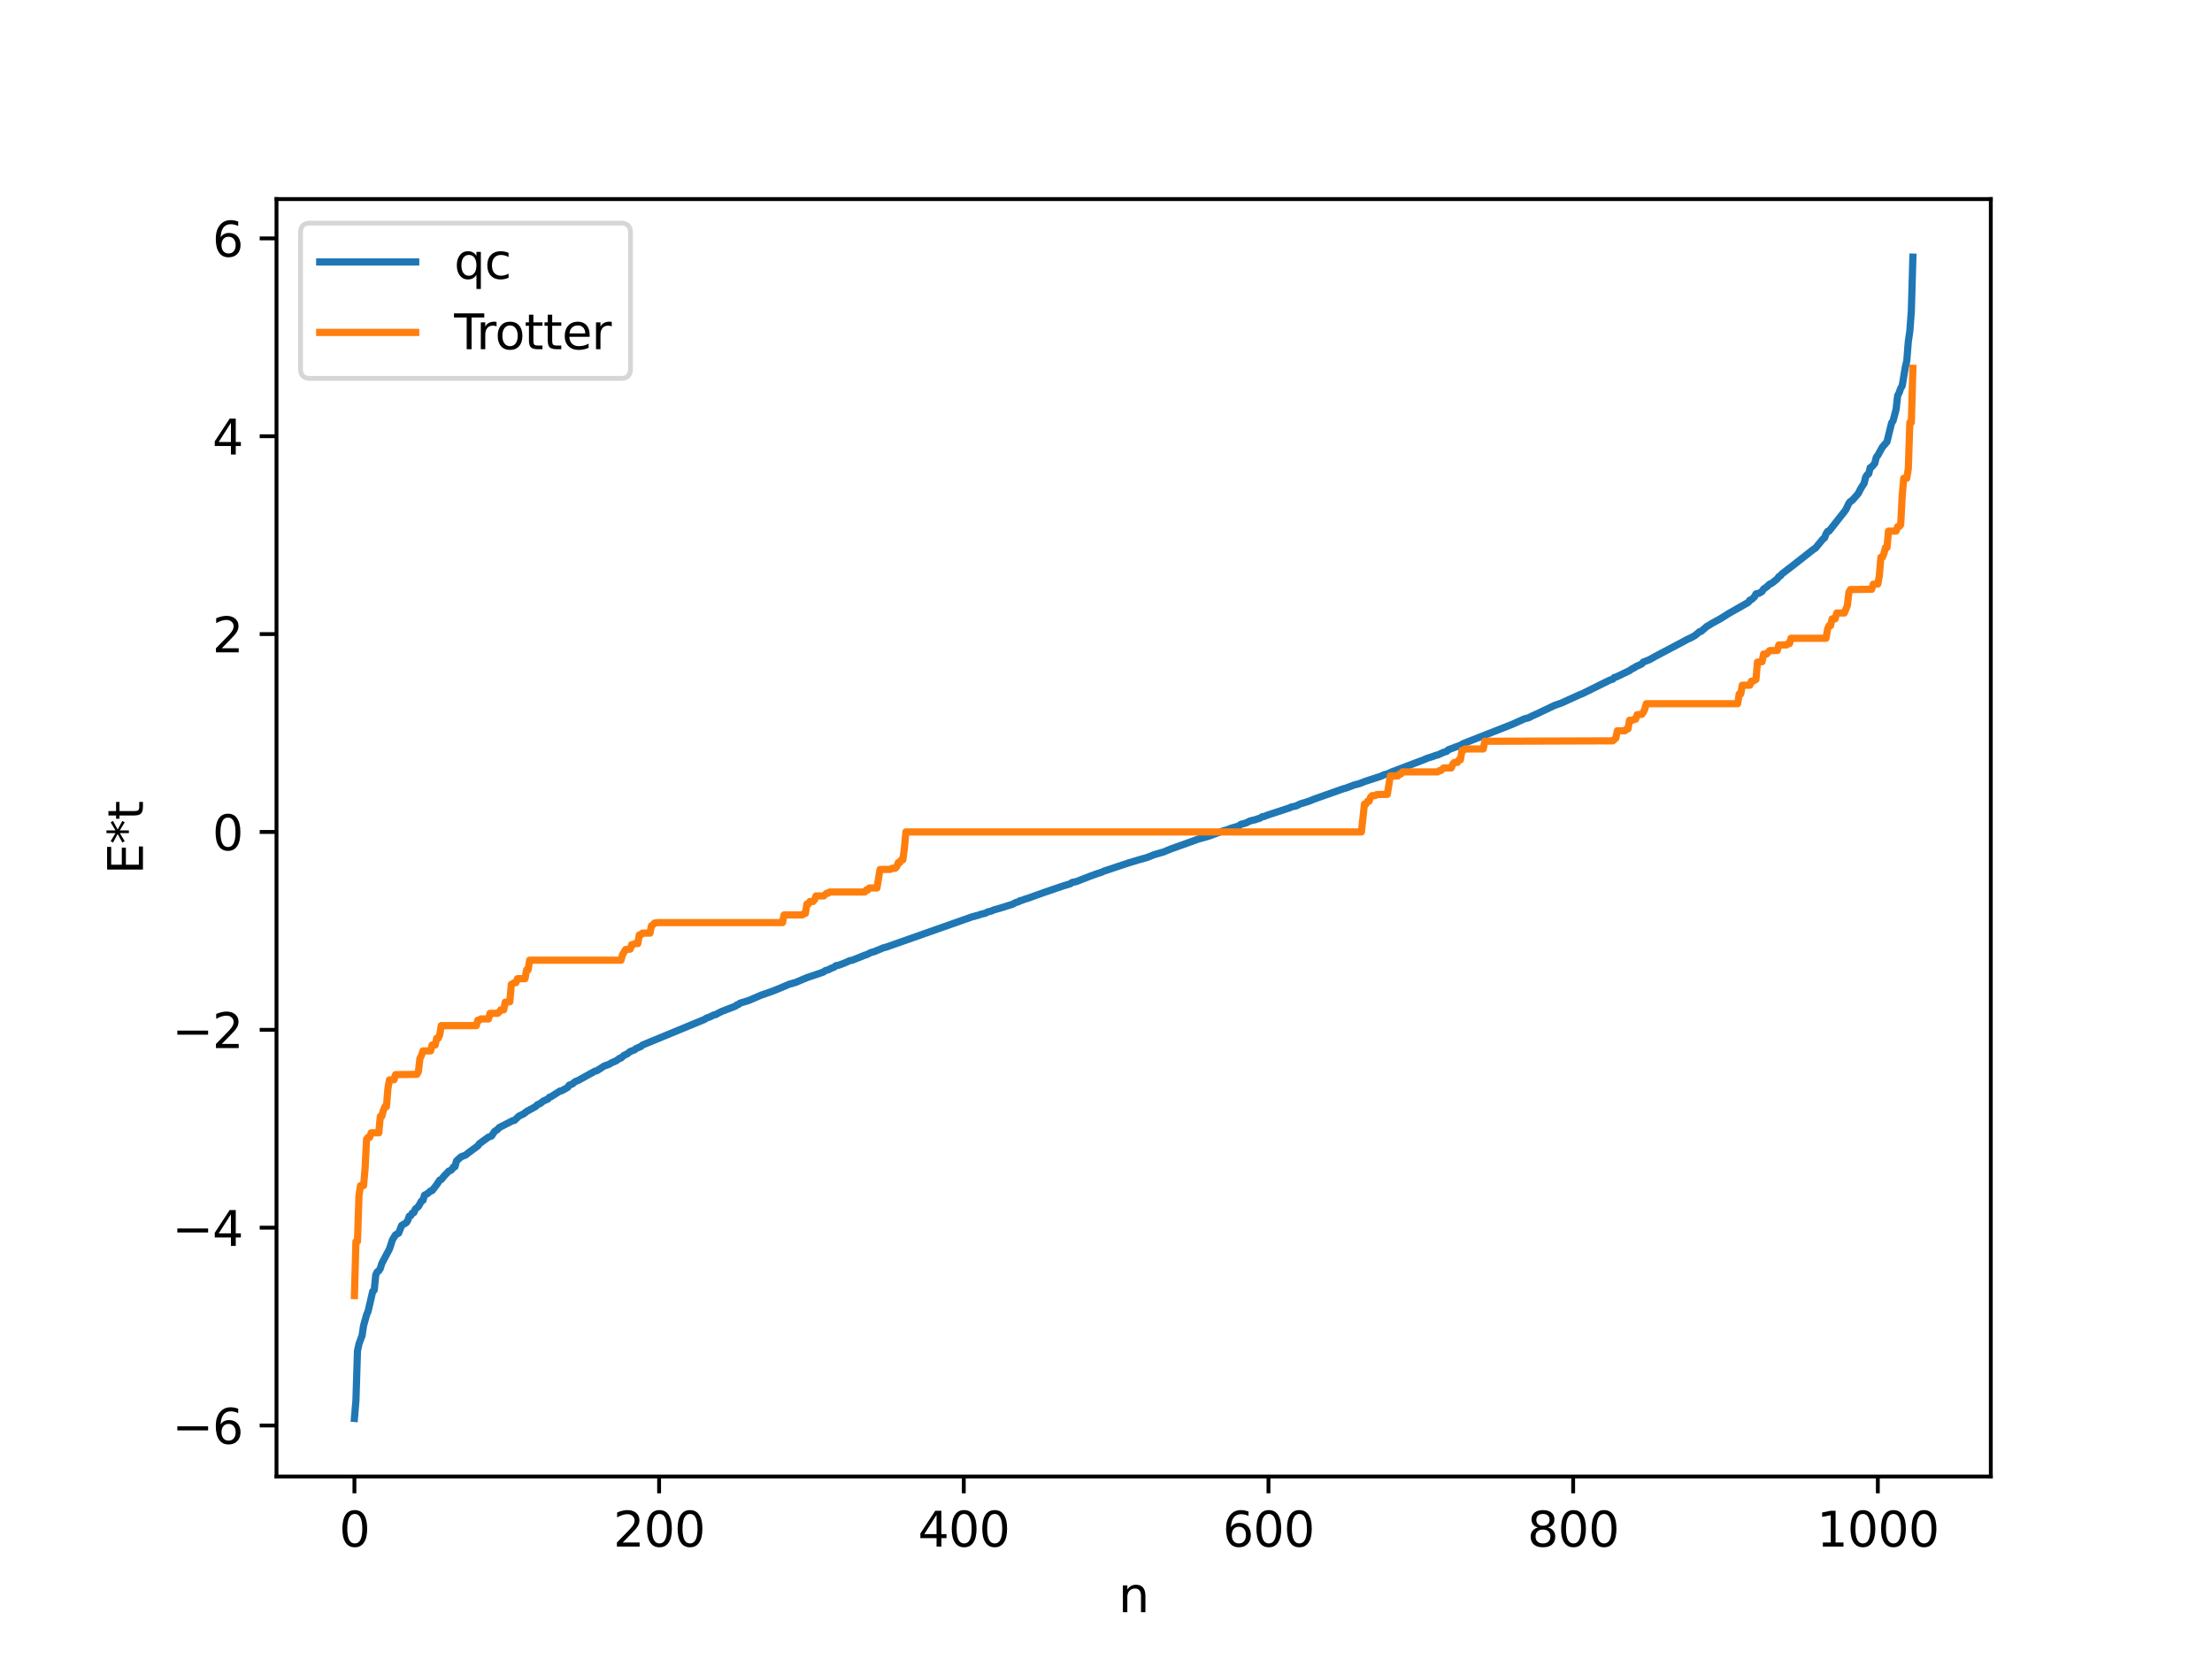 <?xml version="1.0" encoding="utf-8" standalone="no"?>
<!DOCTYPE svg PUBLIC "-//W3C//DTD SVG 1.1//EN"
  "http://www.w3.org/Graphics/SVG/1.1/DTD/svg11.dtd">
<svg xmlns:xlink="http://www.w3.org/1999/xlink" width="460.8pt" height="345.6pt" viewBox="0 0 460.8 345.6" xmlns="http://www.w3.org/2000/svg" version="1.1">
 <defs>
  <style type="text/css">*{stroke-linejoin: round; stroke-linecap: butt}</style>
 </defs>
 <g id="figure_1">
  <g id="patch_1">
   <path d="M 0 345.6 
L 460.8 345.6 
L 460.8 0 
L 0 0 
z
" style="fill: #ffffff"/>
  </g>
  <g id="axes_1">
   <g id="patch_2">
    <path d="M 57.6 307.584 
L 414.72 307.584 
L 414.72 41.472 
L 57.6 41.472 
z
" style="fill: #ffffff"/>
   </g>
   <g id="matplotlib.axis_1">
    <g id="xtick_1">
     <g id="line2d_1">
      <defs>
       <path id="m0db94a4aa5" d="M 0 0 
L 0 3.5 
" style="stroke: #000000; stroke-width: 0.8"/>
      </defs>
      <g>
       <use xlink:href="#m0db94a4aa5" x="73.833" y="307.584" style="stroke: #000000; stroke-width: 0.8"/>
      </g>
     </g>
     <g id="text_1">
      <!-- 0 -->
      <g transform="translate(70.651 322.182) scale(0.1 -0.1)">
       <defs>
        <path id="DejaVuSans-30" d="M 2034 4250 
Q 1547 4250 1301 3770 
Q 1056 3291 1056 2328 
Q 1056 1369 1301 889 
Q 1547 409 2034 409 
Q 2525 409 2770 889 
Q 3016 1369 3016 2328 
Q 3016 3291 2770 3770 
Q 2525 4250 2034 4250 
z
M 2034 4750 
Q 2819 4750 3233 4129 
Q 3647 3509 3647 2328 
Q 3647 1150 3233 529 
Q 2819 -91 2034 -91 
Q 1250 -91 836 529 
Q 422 1150 422 2328 
Q 422 3509 836 4129 
Q 1250 4750 2034 4750 
z
" transform="scale(0.016)"/>
       </defs>
       <use xlink:href="#DejaVuSans-30"/>
      </g>
     </g>
    </g>
    <g id="xtick_2">
     <g id="line2d_2">
      <g>
       <use xlink:href="#m0db94a4aa5" x="137.304" y="307.584" style="stroke: #000000; stroke-width: 0.8"/>
      </g>
     </g>
     <g id="text_2">
      <!-- 200 -->
      <g transform="translate(127.76 322.182) scale(0.1 -0.1)">
       <defs>
        <path id="DejaVuSans-32" d="M 1228 531 
L 3431 531 
L 3431 0 
L 469 0 
L 469 531 
Q 828 903 1448 1529 
Q 2069 2156 2228 2338 
Q 2531 2678 2651 2914 
Q 2772 3150 2772 3378 
Q 2772 3750 2511 3984 
Q 2250 4219 1831 4219 
Q 1534 4219 1204 4116 
Q 875 4013 500 3803 
L 500 4441 
Q 881 4594 1212 4672 
Q 1544 4750 1819 4750 
Q 2544 4750 2975 4387 
Q 3406 4025 3406 3419 
Q 3406 3131 3298 2873 
Q 3191 2616 2906 2266 
Q 2828 2175 2409 1742 
Q 1991 1309 1228 531 
z
" transform="scale(0.016)"/>
       </defs>
       <use xlink:href="#DejaVuSans-32"/>
       <use xlink:href="#DejaVuSans-30" x="63.623"/>
       <use xlink:href="#DejaVuSans-30" x="127.246"/>
      </g>
     </g>
    </g>
    <g id="xtick_3">
     <g id="line2d_3">
      <g>
       <use xlink:href="#m0db94a4aa5" x="200.775" y="307.584" style="stroke: #000000; stroke-width: 0.8"/>
      </g>
     </g>
     <g id="text_3">
      <!-- 400 -->
      <g transform="translate(191.231 322.182) scale(0.1 -0.1)">
       <defs>
        <path id="DejaVuSans-34" d="M 2419 4116 
L 825 1625 
L 2419 1625 
L 2419 4116 
z
M 2253 4666 
L 3047 4666 
L 3047 1625 
L 3713 1625 
L 3713 1100 
L 3047 1100 
L 3047 0 
L 2419 0 
L 2419 1100 
L 313 1100 
L 313 1709 
L 2253 4666 
z
" transform="scale(0.016)"/>
       </defs>
       <use xlink:href="#DejaVuSans-34"/>
       <use xlink:href="#DejaVuSans-30" x="63.623"/>
       <use xlink:href="#DejaVuSans-30" x="127.246"/>
      </g>
     </g>
    </g>
    <g id="xtick_4">
     <g id="line2d_4">
      <g>
       <use xlink:href="#m0db94a4aa5" x="264.246" y="307.584" style="stroke: #000000; stroke-width: 0.8"/>
      </g>
     </g>
     <g id="text_4">
      <!-- 600 -->
      <g transform="translate(254.702 322.182) scale(0.1 -0.1)">
       <defs>
        <path id="DejaVuSans-36" d="M 2113 2584 
Q 1688 2584 1439 2293 
Q 1191 2003 1191 1497 
Q 1191 994 1439 701 
Q 1688 409 2113 409 
Q 2538 409 2786 701 
Q 3034 994 3034 1497 
Q 3034 2003 2786 2293 
Q 2538 2584 2113 2584 
z
M 3366 4563 
L 3366 3988 
Q 3128 4100 2886 4159 
Q 2644 4219 2406 4219 
Q 1781 4219 1451 3797 
Q 1122 3375 1075 2522 
Q 1259 2794 1537 2939 
Q 1816 3084 2150 3084 
Q 2853 3084 3261 2657 
Q 3669 2231 3669 1497 
Q 3669 778 3244 343 
Q 2819 -91 2113 -91 
Q 1303 -91 875 529 
Q 447 1150 447 2328 
Q 447 3434 972 4092 
Q 1497 4750 2381 4750 
Q 2619 4750 2861 4703 
Q 3103 4656 3366 4563 
z
" transform="scale(0.016)"/>
       </defs>
       <use xlink:href="#DejaVuSans-36"/>
       <use xlink:href="#DejaVuSans-30" x="63.623"/>
       <use xlink:href="#DejaVuSans-30" x="127.246"/>
      </g>
     </g>
    </g>
    <g id="xtick_5">
     <g id="line2d_5">
      <g>
       <use xlink:href="#m0db94a4aa5" x="327.717" y="307.584" style="stroke: #000000; stroke-width: 0.8"/>
      </g>
     </g>
     <g id="text_5">
      <!-- 800 -->
      <g transform="translate(318.173 322.182) scale(0.1 -0.1)">
       <defs>
        <path id="DejaVuSans-38" d="M 2034 2216 
Q 1584 2216 1326 1975 
Q 1069 1734 1069 1313 
Q 1069 891 1326 650 
Q 1584 409 2034 409 
Q 2484 409 2743 651 
Q 3003 894 3003 1313 
Q 3003 1734 2745 1975 
Q 2488 2216 2034 2216 
z
M 1403 2484 
Q 997 2584 770 2862 
Q 544 3141 544 3541 
Q 544 4100 942 4425 
Q 1341 4750 2034 4750 
Q 2731 4750 3128 4425 
Q 3525 4100 3525 3541 
Q 3525 3141 3298 2862 
Q 3072 2584 2669 2484 
Q 3125 2378 3379 2068 
Q 3634 1759 3634 1313 
Q 3634 634 3220 271 
Q 2806 -91 2034 -91 
Q 1263 -91 848 271 
Q 434 634 434 1313 
Q 434 1759 690 2068 
Q 947 2378 1403 2484 
z
M 1172 3481 
Q 1172 3119 1398 2916 
Q 1625 2713 2034 2713 
Q 2441 2713 2670 2916 
Q 2900 3119 2900 3481 
Q 2900 3844 2670 4047 
Q 2441 4250 2034 4250 
Q 1625 4250 1398 4047 
Q 1172 3844 1172 3481 
z
" transform="scale(0.016)"/>
       </defs>
       <use xlink:href="#DejaVuSans-38"/>
       <use xlink:href="#DejaVuSans-30" x="63.623"/>
       <use xlink:href="#DejaVuSans-30" x="127.246"/>
      </g>
     </g>
    </g>
    <g id="xtick_6">
     <g id="line2d_6">
      <g>
       <use xlink:href="#m0db94a4aa5" x="391.188" y="307.584" style="stroke: #000000; stroke-width: 0.8"/>
      </g>
     </g>
     <g id="text_6">
      <!-- 1000 -->
      <g transform="translate(378.463 322.182) scale(0.1 -0.1)">
       <defs>
        <path id="DejaVuSans-31" d="M 794 531 
L 1825 531 
L 1825 4091 
L 703 3866 
L 703 4441 
L 1819 4666 
L 2450 4666 
L 2450 531 
L 3481 531 
L 3481 0 
L 794 0 
L 794 531 
z
" transform="scale(0.016)"/>
       </defs>
       <use xlink:href="#DejaVuSans-31"/>
       <use xlink:href="#DejaVuSans-30" x="63.623"/>
       <use xlink:href="#DejaVuSans-30" x="127.246"/>
       <use xlink:href="#DejaVuSans-30" x="190.869"/>
      </g>
     </g>
    </g>
    <g id="text_7">
     <!-- n -->
     <g transform="translate(232.991 335.861) scale(0.1 -0.1)">
      <defs>
       <path id="DejaVuSans-6e" d="M 3513 2113 
L 3513 0 
L 2938 0 
L 2938 2094 
Q 2938 2591 2744 2837 
Q 2550 3084 2163 3084 
Q 1697 3084 1428 2787 
Q 1159 2491 1159 1978 
L 1159 0 
L 581 0 
L 581 3500 
L 1159 3500 
L 1159 2956 
Q 1366 3272 1645 3428 
Q 1925 3584 2291 3584 
Q 2894 3584 3203 3211 
Q 3513 2838 3513 2113 
z
" transform="scale(0.016)"/>
      </defs>
      <use xlink:href="#DejaVuSans-6e"/>
     </g>
    </g>
   </g>
   <g id="matplotlib.axis_2">
    <g id="ytick_1">
     <g id="line2d_7">
      <defs>
       <path id="m247f3ea6bb" d="M 0 0 
L -3.5 0 
" style="stroke: #000000; stroke-width: 0.8"/>
      </defs>
      <g>
       <use xlink:href="#m247f3ea6bb" x="57.6" y="296.962" style="stroke: #000000; stroke-width: 0.8"/>
      </g>
     </g>
     <g id="text_8">
      <!-- −6 -->
      <g transform="translate(35.858 300.761) scale(0.1 -0.1)">
       <defs>
        <path id="DejaVuSans-2212" d="M 678 2272 
L 4684 2272 
L 4684 1741 
L 678 1741 
L 678 2272 
z
" transform="scale(0.016)"/>
       </defs>
       <use xlink:href="#DejaVuSans-2212"/>
       <use xlink:href="#DejaVuSans-36" x="83.789"/>
      </g>
     </g>
    </g>
    <g id="ytick_2">
     <g id="line2d_8">
      <g>
       <use xlink:href="#m247f3ea6bb" x="57.6" y="255.745" style="stroke: #000000; stroke-width: 0.8"/>
      </g>
     </g>
     <g id="text_9">
      <!-- −4 -->
      <g transform="translate(35.858 259.544) scale(0.1 -0.1)">
       <use xlink:href="#DejaVuSans-2212"/>
       <use xlink:href="#DejaVuSans-34" x="83.789"/>
      </g>
     </g>
    </g>
    <g id="ytick_3">
     <g id="line2d_9">
      <g>
       <use xlink:href="#m247f3ea6bb" x="57.6" y="214.527" style="stroke: #000000; stroke-width: 0.8"/>
      </g>
     </g>
     <g id="text_10">
      <!-- −2 -->
      <g transform="translate(35.858 218.327) scale(0.1 -0.1)">
       <use xlink:href="#DejaVuSans-2212"/>
       <use xlink:href="#DejaVuSans-32" x="83.789"/>
      </g>
     </g>
    </g>
    <g id="ytick_4">
     <g id="line2d_10">
      <g>
       <use xlink:href="#m247f3ea6bb" x="57.6" y="173.31" style="stroke: #000000; stroke-width: 0.8"/>
      </g>
     </g>
     <g id="text_11">
      <!-- 0 -->
      <g transform="translate(44.237 177.109) scale(0.1 -0.1)">
       <use xlink:href="#DejaVuSans-30"/>
      </g>
     </g>
    </g>
    <g id="ytick_5">
     <g id="line2d_11">
      <g>
       <use xlink:href="#m247f3ea6bb" x="57.6" y="132.092" style="stroke: #000000; stroke-width: 0.8"/>
      </g>
     </g>
     <g id="text_12">
      <!-- 2 -->
      <g transform="translate(44.237 135.892) scale(0.1 -0.1)">
       <use xlink:href="#DejaVuSans-32"/>
      </g>
     </g>
    </g>
    <g id="ytick_6">
     <g id="line2d_12">
      <g>
       <use xlink:href="#m247f3ea6bb" x="57.6" y="90.875" style="stroke: #000000; stroke-width: 0.8"/>
      </g>
     </g>
     <g id="text_13">
      <!-- 4 -->
      <g transform="translate(44.237 94.674) scale(0.1 -0.1)">
       <use xlink:href="#DejaVuSans-34"/>
      </g>
     </g>
    </g>
    <g id="ytick_7">
     <g id="line2d_13">
      <g>
       <use xlink:href="#m247f3ea6bb" x="57.6" y="49.658" style="stroke: #000000; stroke-width: 0.8"/>
      </g>
     </g>
     <g id="text_14">
      <!-- 6 -->
      <g transform="translate(44.237 53.457) scale(0.1 -0.1)">
       <use xlink:href="#DejaVuSans-36"/>
      </g>
     </g>
    </g>
    <g id="text_15">
     <!-- E*t -->
     <g transform="translate(29.778 182.148) rotate(-90) scale(0.1 -0.1)">
      <defs>
       <path id="DejaVuSans-45" d="M 628 4666 
L 3578 4666 
L 3578 4134 
L 1259 4134 
L 1259 2753 
L 3481 2753 
L 3481 2222 
L 1259 2222 
L 1259 531 
L 3634 531 
L 3634 0 
L 628 0 
L 628 4666 
z
" transform="scale(0.016)"/>
       <path id="DejaVuSans-2a" d="M 3009 3897 
L 1888 3291 
L 3009 2681 
L 2828 2375 
L 1778 3009 
L 1778 1831 
L 1422 1831 
L 1422 3009 
L 372 2375 
L 191 2681 
L 1313 3291 
L 191 3897 
L 372 4206 
L 1422 3572 
L 1422 4750 
L 1778 4750 
L 1778 3572 
L 2828 4206 
L 3009 3897 
z
" transform="scale(0.016)"/>
       <path id="DejaVuSans-74" d="M 1172 4494 
L 1172 3500 
L 2356 3500 
L 2356 3053 
L 1172 3053 
L 1172 1153 
Q 1172 725 1289 603 
Q 1406 481 1766 481 
L 2356 481 
L 2356 0 
L 1766 0 
Q 1100 0 847 248 
Q 594 497 594 1153 
L 594 3053 
L 172 3053 
L 172 3500 
L 594 3500 
L 594 4494 
L 1172 4494 
z
" transform="scale(0.016)"/>
      </defs>
      <use xlink:href="#DejaVuSans-45"/>
      <use xlink:href="#DejaVuSans-2a" x="63.184"/>
      <use xlink:href="#DejaVuSans-74" x="113.184"/>
     </g>
    </g>
   </g>
   <g id="line2d_14">
    <path d="M 73.833 295.488 
L 74.15 291.691 
L 74.467 281.448 
L 74.785 279.944 
L 75.42 278.252 
L 75.737 276.159 
L 76.372 273.887 
L 76.689 273.122 
L 77.641 269.028 
L 77.958 268.748 
L 78.276 265.597 
L 78.593 264.939 
L 78.91 264.74 
L 79.228 264.221 
L 79.545 263.189 
L 81.132 260.176 
L 81.767 258.257 
L 82.401 257.224 
L 83.036 256.9 
L 83.671 255.283 
L 84.623 254.72 
L 84.94 254.253 
L 85.258 253.353 
L 85.575 253.233 
L 85.892 252.699 
L 86.21 252.613 
L 86.527 251.864 
L 87.162 251.333 
L 87.796 250.204 
L 88.114 250.049 
L 88.431 248.974 
L 89.066 248.644 
L 89.7 248.094 
L 90.018 248.032 
L 90.97 246.802 
L 91.605 245.828 
L 91.922 245.71 
L 92.557 244.94 
L 93.509 243.952 
L 93.826 243.847 
L 94.143 243.625 
L 94.461 243.104 
L 94.778 243.046 
L 95.096 241.843 
L 96.048 240.985 
L 96.682 240.741 
L 97 240.62 
L 97.634 240.108 
L 99.539 238.712 
L 99.856 238.253 
L 101.76 236.884 
L 102.395 236.651 
L 103.029 235.693 
L 103.664 235.286 
L 103.981 234.897 
L 106.838 233.443 
L 107.155 233.408 
L 108.107 232.502 
L 109.059 232.056 
L 109.694 231.549 
L 111.598 230.506 
L 111.915 230.155 
L 112.55 229.87 
L 113.185 229.364 
L 114.137 228.951 
L 114.454 228.571 
L 114.772 228.478 
L 116.676 227.267 
L 116.993 227.234 
L 118.262 226.522 
L 118.58 226.058 
L 119.215 225.822 
L 119.849 225.313 
L 120.484 225.056 
L 123.975 223.122 
L 124.292 223.077 
L 125.879 222.067 
L 126.831 221.733 
L 127.466 221.368 
L 128.418 220.958 
L 129.053 220.469 
L 129.37 220.404 
L 130.005 219.841 
L 130.639 219.553 
L 131.274 219.052 
L 132.226 218.693 
L 132.543 218.397 
L 133.496 218.02 
L 133.813 217.713 
L 146.824 212.339 
L 147.142 212.099 
L 147.777 211.888 
L 148.729 211.421 
L 149.046 211.387 
L 149.681 211.034 
L 150.315 210.717 
L 152.22 209.981 
L 153.172 209.619 
L 153.489 209.348 
L 153.806 209.271 
L 154.124 208.986 
L 155.076 208.701 
L 156.028 208.399 
L 158.567 207.304 
L 160.788 206.536 
L 161.423 206.285 
L 162.058 206.031 
L 164.596 204.961 
L 164.914 204.922 
L 165.231 204.763 
L 165.548 204.737 
L 168.087 203.668 
L 169.357 203.239 
L 170.943 202.701 
L 171.578 202.471 
L 171.896 202.205 
L 172.53 202.031 
L 173.165 201.703 
L 173.8 201.471 
L 174.117 201.174 
L 174.752 201.061 
L 176.021 200.576 
L 176.973 200.147 
L 177.608 200.004 
L 178.56 199.625 
L 179.512 199.247 
L 180.147 198.98 
L 180.464 198.909 
L 181.416 198.428 
L 182.051 198.262 
L 183.32 197.748 
L 183.955 197.469 
L 184.59 197.309 
L 202.679 190.932 
L 202.996 190.9 
L 203.314 190.743 
L 203.631 190.722 
L 204.266 190.474 
L 205.218 190.251 
L 205.853 189.939 
L 206.487 189.799 
L 207.122 189.521 
L 207.757 189.354 
L 208.391 189.171 
L 210.93 188.374 
L 211.565 188.022 
L 212.2 187.84 
L 212.517 187.614 
L 212.834 187.574 
L 213.469 187.321 
L 214.104 187.136 
L 217.595 185.882 
L 220.134 185.018 
L 221.403 184.582 
L 222.99 184.099 
L 223.307 183.843 
L 224.259 183.633 
L 227.115 182.519 
L 228.702 181.945 
L 229.337 181.759 
L 229.972 181.47 
L 235.049 179.777 
L 237.271 179.106 
L 238.858 178.665 
L 239.492 178.423 
L 240.444 178.037 
L 242.348 177.492 
L 243.935 176.841 
L 249.013 175.027 
L 249.648 174.791 
L 251.869 174.173 
L 255.043 173.01 
L 255.677 172.851 
L 256.312 172.585 
L 256.947 172.388 
L 257.899 172.129 
L 258.534 171.713 
L 259.486 171.465 
L 260.438 171.011 
L 261.072 170.852 
L 261.39 170.795 
L 262.024 170.565 
L 262.342 170.509 
L 262.977 170.121 
L 263.294 170.107 
L 263.929 169.843 
L 268.689 168.277 
L 269.006 168.096 
L 269.958 167.914 
L 270.91 167.451 
L 272.18 167.073 
L 272.815 166.857 
L 273.767 166.463 
L 279.796 164.33 
L 280.431 164.157 
L 282.018 163.557 
L 283.287 163.208 
L 284.239 162.823 
L 287.73 161.682 
L 288.365 161.37 
L 289 161.236 
L 289.952 160.794 
L 296.616 158.264 
L 297.251 157.983 
L 298.52 157.583 
L 299.155 157.336 
L 299.472 157.282 
L 300.742 156.717 
L 301.377 156.525 
L 301.694 156.199 
L 304.233 155.244 
L 304.867 154.885 
L 315.023 150.892 
L 317.562 149.747 
L 318.514 149.501 
L 319.148 149.159 
L 320.1 148.737 
L 322.957 147.374 
L 323.909 146.925 
L 325.178 146.493 
L 328.986 144.761 
L 329.621 144.513 
L 335.334 141.685 
L 335.968 141.487 
L 336.286 141.129 
L 336.603 141.069 
L 337.872 140.464 
L 339.459 139.702 
L 340.094 139.259 
L 340.411 139.153 
L 340.729 138.896 
L 341.681 138.464 
L 341.998 138.314 
L 342.315 137.928 
L 343.585 137.437 
L 344.854 136.725 
L 350.567 133.707 
L 351.519 133.187 
L 352.153 132.914 
L 353.105 132.386 
L 354.058 131.585 
L 354.375 131.526 
L 355.644 130.435 
L 355.962 130.293 
L 356.596 129.879 
L 358.5 128.831 
L 360.087 127.822 
L 362.309 126.564 
L 364.213 125.472 
L 364.53 125.016 
L 364.848 124.915 
L 365.482 124.339 
L 365.8 123.721 
L 366.434 123.591 
L 367.069 123.21 
L 367.386 122.698 
L 368.021 122.272 
L 368.656 121.672 
L 368.973 121.58 
L 369.608 121.099 
L 370.243 120.586 
L 370.56 120.13 
L 370.877 119.98 
L 371.195 119.568 
L 373.416 117.864 
L 377.859 114.376 
L 378.177 114.199 
L 379.763 112.272 
L 380.081 112.071 
L 380.398 111.221 
L 380.715 110.705 
L 381.033 110.632 
L 384.206 106.603 
L 384.524 106.172 
L 385.158 104.828 
L 385.476 104.446 
L 385.793 104.297 
L 387.062 102.874 
L 387.697 101.666 
L 388.332 100.68 
L 388.649 99.402 
L 388.967 98.899 
L 389.284 98.703 
L 389.601 97.41 
L 389.919 97.265 
L 390.553 96.515 
L 390.871 95.244 
L 391.188 94.846 
L 392.14 93.128 
L 393.092 92.041 
L 394.044 88.15 
L 394.362 87.663 
L 394.996 85.266 
L 395.314 82.404 
L 395.631 81.811 
L 395.948 80.885 
L 396.266 80.374 
L 396.9 76.532 
L 397.218 75.153 
L 397.535 71.158 
L 397.853 68.979 
L 398.17 64.704 
L 398.487 53.568 
L 398.487 53.568 
" clip-path="url(#pb94d330e3d)" style="fill: none; stroke: #1f77b4; stroke-width: 1.5; stroke-linecap: square"/>
   </g>
   <g id="line2d_15">
    <path d="M 73.833 269.89 
L 74.15 258.62 
L 74.467 258.62 
L 74.785 248.987 
L 75.102 246.986 
L 75.737 246.986 
L 76.054 243.381 
L 76.372 237.296 
L 76.689 236.923 
L 77.006 236.923 
L 77.324 235.982 
L 78.91 235.982 
L 79.228 232.549 
L 79.545 232.549 
L 79.862 231.306 
L 80.18 230.538 
L 80.497 230.538 
L 80.815 226.743 
L 81.132 224.956 
L 82.084 224.925 
L 82.401 223.868 
L 86.844 223.808 
L 87.162 223.228 
L 87.479 220.478 
L 87.796 219.87 
L 88.114 218.918 
L 89.7 218.918 
L 90.018 217.701 
L 90.653 217.701 
L 90.97 216.288 
L 91.287 216.288 
L 91.605 215.551 
L 91.922 213.658 
L 99.221 213.658 
L 99.539 212.529 
L 99.856 212.529 
L 100.173 212.262 
L 101.76 212.262 
L 102.077 211.093 
L 103.664 211.093 
L 103.981 210.829 
L 104.299 210.373 
L 104.934 210.373 
L 105.251 208.769 
L 106.203 208.688 
L 106.52 205.068 
L 107.155 204.71 
L 107.472 204.71 
L 107.79 203.877 
L 109.377 203.877 
L 109.694 202.047 
L 110.011 202.047 
L 110.329 200.026 
L 129.37 200.026 
L 129.687 198.878 
L 130.322 197.798 
L 131.274 197.729 
L 131.591 196.789 
L 131.909 196.789 
L 132.226 196.575 
L 132.861 196.575 
L 133.178 194.766 
L 133.496 194.766 
L 133.813 194.387 
L 135.4 194.387 
L 135.717 192.845 
L 136.034 192.637 
L 136.352 192.289 
L 136.986 192.201 
L 163.01 192.201 
L 163.327 190.601 
L 167.135 190.601 
L 167.453 190.308 
L 167.77 190.308 
L 168.087 188.327 
L 168.405 188.327 
L 168.722 187.798 
L 169.357 187.798 
L 169.674 187.457 
L 169.991 186.64 
L 171.578 186.64 
L 172.213 186.063 
L 172.53 186.063 
L 172.848 185.819 
L 180.147 185.819 
L 180.464 185.398 
L 180.781 185.398 
L 181.099 184.985 
L 182.686 184.985 
L 183.32 181.135 
L 185.542 181.101 
L 185.859 180.877 
L 186.494 180.877 
L 186.811 180.539 
L 187.129 179.692 
L 187.446 179.692 
L 187.763 179.119 
L 188.081 179.119 
L 188.398 176.724 
L 188.715 173.31 
L 283.605 173.31 
L 284.239 167.501 
L 284.557 167.501 
L 284.874 166.928 
L 285.191 166.928 
L 285.509 166.081 
L 285.826 165.743 
L 286.461 165.743 
L 286.778 165.519 
L 289 165.485 
L 289.634 161.634 
L 291.221 161.634 
L 291.539 161.222 
L 291.856 161.222 
L 292.173 160.801 
L 299.472 160.801 
L 299.79 160.556 
L 300.107 160.556 
L 300.742 159.98 
L 302.329 159.98 
L 302.646 159.163 
L 302.963 158.822 
L 303.598 158.822 
L 303.915 158.293 
L 304.233 158.293 
L 304.55 156.312 
L 304.867 156.312 
L 305.185 156.019 
L 308.993 156.019 
L 309.31 154.419 
L 335.968 154.331 
L 336.603 153.775 
L 336.92 152.232 
L 338.507 152.232 
L 338.824 151.854 
L 339.142 151.854 
L 339.459 150.045 
L 340.094 150.045 
L 340.411 149.83 
L 340.729 149.83 
L 341.046 148.891 
L 341.681 148.822 
L 341.998 148.822 
L 342.315 148.404 
L 342.633 147.742 
L 342.95 146.594 
L 361.991 146.593 
L 362.309 144.573 
L 362.626 144.573 
L 362.943 142.743 
L 364.53 142.743 
L 364.848 141.91 
L 365.165 141.91 
L 365.8 141.552 
L 366.117 137.932 
L 367.069 137.851 
L 367.386 136.247 
L 368.021 136.247 
L 368.656 135.527 
L 370.243 135.527 
L 370.56 134.358 
L 372.147 134.358 
L 372.464 134.091 
L 372.781 134.091 
L 373.099 132.962 
L 380.398 132.962 
L 380.715 131.069 
L 381.033 130.332 
L 381.35 130.332 
L 381.667 128.919 
L 382.302 128.919 
L 382.62 127.702 
L 384.206 127.702 
L 384.841 126.142 
L 385.158 123.391 
L 385.476 122.812 
L 389.919 122.752 
L 390.236 121.695 
L 391.188 121.664 
L 391.505 119.877 
L 391.823 116.081 
L 392.14 116.081 
L 392.458 115.314 
L 392.775 114.071 
L 393.092 114.071 
L 393.41 110.638 
L 394.996 110.638 
L 395.314 109.697 
L 395.631 109.697 
L 395.948 109.323 
L 396.266 103.238 
L 396.583 99.634 
L 397.218 99.634 
L 397.535 97.633 
L 397.853 88 
L 398.17 88 
L 398.487 76.73 
L 398.487 76.73 
" clip-path="url(#pb94d330e3d)" style="fill: none; stroke: #ff7f0e; stroke-width: 1.5; stroke-linecap: square"/>
   </g>
   <g id="patch_3">
    <path d="M 57.6 307.584 
L 57.6 41.472 
" style="fill: none; stroke: #000000; stroke-width: 0.8; stroke-linejoin: miter; stroke-linecap: square"/>
   </g>
   <g id="patch_4">
    <path d="M 414.72 307.584 
L 414.72 41.472 
" style="fill: none; stroke: #000000; stroke-width: 0.8; stroke-linejoin: miter; stroke-linecap: square"/>
   </g>
   <g id="patch_5">
    <path d="M 57.6 307.584 
L 414.72 307.584 
" style="fill: none; stroke: #000000; stroke-width: 0.8; stroke-linejoin: miter; stroke-linecap: square"/>
   </g>
   <g id="patch_6">
    <path d="M 57.6 41.472 
L 414.72 41.472 
" style="fill: none; stroke: #000000; stroke-width: 0.8; stroke-linejoin: miter; stroke-linecap: square"/>
   </g>
   <g id="legend_1">
    <g id="patch_7">
     <path d="M 64.6 78.828 
L 129.342 78.828 
Q 131.342 78.828 131.342 76.828 
L 131.342 48.472 
Q 131.342 46.472 129.342 46.472 
L 64.6 46.472 
Q 62.6 46.472 62.6 48.472 
L 62.6 76.828 
Q 62.6 78.828 64.6 78.828 
z
" style="fill: #ffffff; opacity: 0.8; stroke: #cccccc; stroke-linejoin: miter"/>
    </g>
    <g id="line2d_16">
     <path d="M 66.6 54.57 
L 76.6 54.57 
L 86.6 54.57 
" style="fill: none; stroke: #1f77b4; stroke-width: 1.5; stroke-linecap: square"/>
    </g>
    <g id="text_16">
     <!-- qc -->
     <g transform="translate(94.6 58.07) scale(0.1 -0.1)">
      <defs>
       <path id="DejaVuSans-71" d="M 947 1747 
Q 947 1113 1208 752 
Q 1469 391 1925 391 
Q 2381 391 2643 752 
Q 2906 1113 2906 1747 
Q 2906 2381 2643 2742 
Q 2381 3103 1925 3103 
Q 1469 3103 1208 2742 
Q 947 2381 947 1747 
z
M 2906 525 
Q 2725 213 2448 61 
Q 2172 -91 1784 -91 
Q 1150 -91 751 415 
Q 353 922 353 1747 
Q 353 2572 751 3078 
Q 1150 3584 1784 3584 
Q 2172 3584 2448 3432 
Q 2725 3281 2906 2969 
L 2906 3500 
L 3481 3500 
L 3481 -1331 
L 2906 -1331 
L 2906 525 
z
" transform="scale(0.016)"/>
       <path id="DejaVuSans-63" d="M 3122 3366 
L 3122 2828 
Q 2878 2963 2633 3030 
Q 2388 3097 2138 3097 
Q 1578 3097 1268 2742 
Q 959 2388 959 1747 
Q 959 1106 1268 751 
Q 1578 397 2138 397 
Q 2388 397 2633 464 
Q 2878 531 3122 666 
L 3122 134 
Q 2881 22 2623 -34 
Q 2366 -91 2075 -91 
Q 1284 -91 818 406 
Q 353 903 353 1747 
Q 353 2603 823 3093 
Q 1294 3584 2113 3584 
Q 2378 3584 2631 3529 
Q 2884 3475 3122 3366 
z
" transform="scale(0.016)"/>
      </defs>
      <use xlink:href="#DejaVuSans-71"/>
      <use xlink:href="#DejaVuSans-63" x="63.477"/>
     </g>
    </g>
    <g id="line2d_17">
     <path d="M 66.6 69.249 
L 76.6 69.249 
L 86.6 69.249 
" style="fill: none; stroke: #ff7f0e; stroke-width: 1.5; stroke-linecap: square"/>
    </g>
    <g id="text_17">
     <!-- Trotter -->
     <g transform="translate(94.6 72.749) scale(0.1 -0.1)">
      <defs>
       <path id="DejaVuSans-54" d="M -19 4666 
L 3928 4666 
L 3928 4134 
L 2272 4134 
L 2272 0 
L 1638 0 
L 1638 4134 
L -19 4134 
L -19 4666 
z
" transform="scale(0.016)"/>
       <path id="DejaVuSans-72" d="M 2631 2963 
Q 2534 3019 2420 3045 
Q 2306 3072 2169 3072 
Q 1681 3072 1420 2755 
Q 1159 2438 1159 1844 
L 1159 0 
L 581 0 
L 581 3500 
L 1159 3500 
L 1159 2956 
Q 1341 3275 1631 3429 
Q 1922 3584 2338 3584 
Q 2397 3584 2469 3576 
Q 2541 3569 2628 3553 
L 2631 2963 
z
" transform="scale(0.016)"/>
       <path id="DejaVuSans-6f" d="M 1959 3097 
Q 1497 3097 1228 2736 
Q 959 2375 959 1747 
Q 959 1119 1226 758 
Q 1494 397 1959 397 
Q 2419 397 2687 759 
Q 2956 1122 2956 1747 
Q 2956 2369 2687 2733 
Q 2419 3097 1959 3097 
z
M 1959 3584 
Q 2709 3584 3137 3096 
Q 3566 2609 3566 1747 
Q 3566 888 3137 398 
Q 2709 -91 1959 -91 
Q 1206 -91 779 398 
Q 353 888 353 1747 
Q 353 2609 779 3096 
Q 1206 3584 1959 3584 
z
" transform="scale(0.016)"/>
       <path id="DejaVuSans-65" d="M 3597 1894 
L 3597 1613 
L 953 1613 
Q 991 1019 1311 708 
Q 1631 397 2203 397 
Q 2534 397 2845 478 
Q 3156 559 3463 722 
L 3463 178 
Q 3153 47 2828 -22 
Q 2503 -91 2169 -91 
Q 1331 -91 842 396 
Q 353 884 353 1716 
Q 353 2575 817 3079 
Q 1281 3584 2069 3584 
Q 2775 3584 3186 3129 
Q 3597 2675 3597 1894 
z
M 3022 2063 
Q 3016 2534 2758 2815 
Q 2500 3097 2075 3097 
Q 1594 3097 1305 2825 
Q 1016 2553 972 2059 
L 3022 2063 
z
" transform="scale(0.016)"/>
      </defs>
      <use xlink:href="#DejaVuSans-54"/>
      <use xlink:href="#DejaVuSans-72" x="46.334"/>
      <use xlink:href="#DejaVuSans-6f" x="85.197"/>
      <use xlink:href="#DejaVuSans-74" x="146.379"/>
      <use xlink:href="#DejaVuSans-74" x="185.588"/>
      <use xlink:href="#DejaVuSans-65" x="224.797"/>
      <use xlink:href="#DejaVuSans-72" x="286.32"/>
     </g>
    </g>
   </g>
  </g>
 </g>
 <defs>
  <clipPath id="pb94d330e3d">
   <rect x="57.6" y="41.472" width="357.12" height="266.112"/>
  </clipPath>
 </defs>
</svg>

